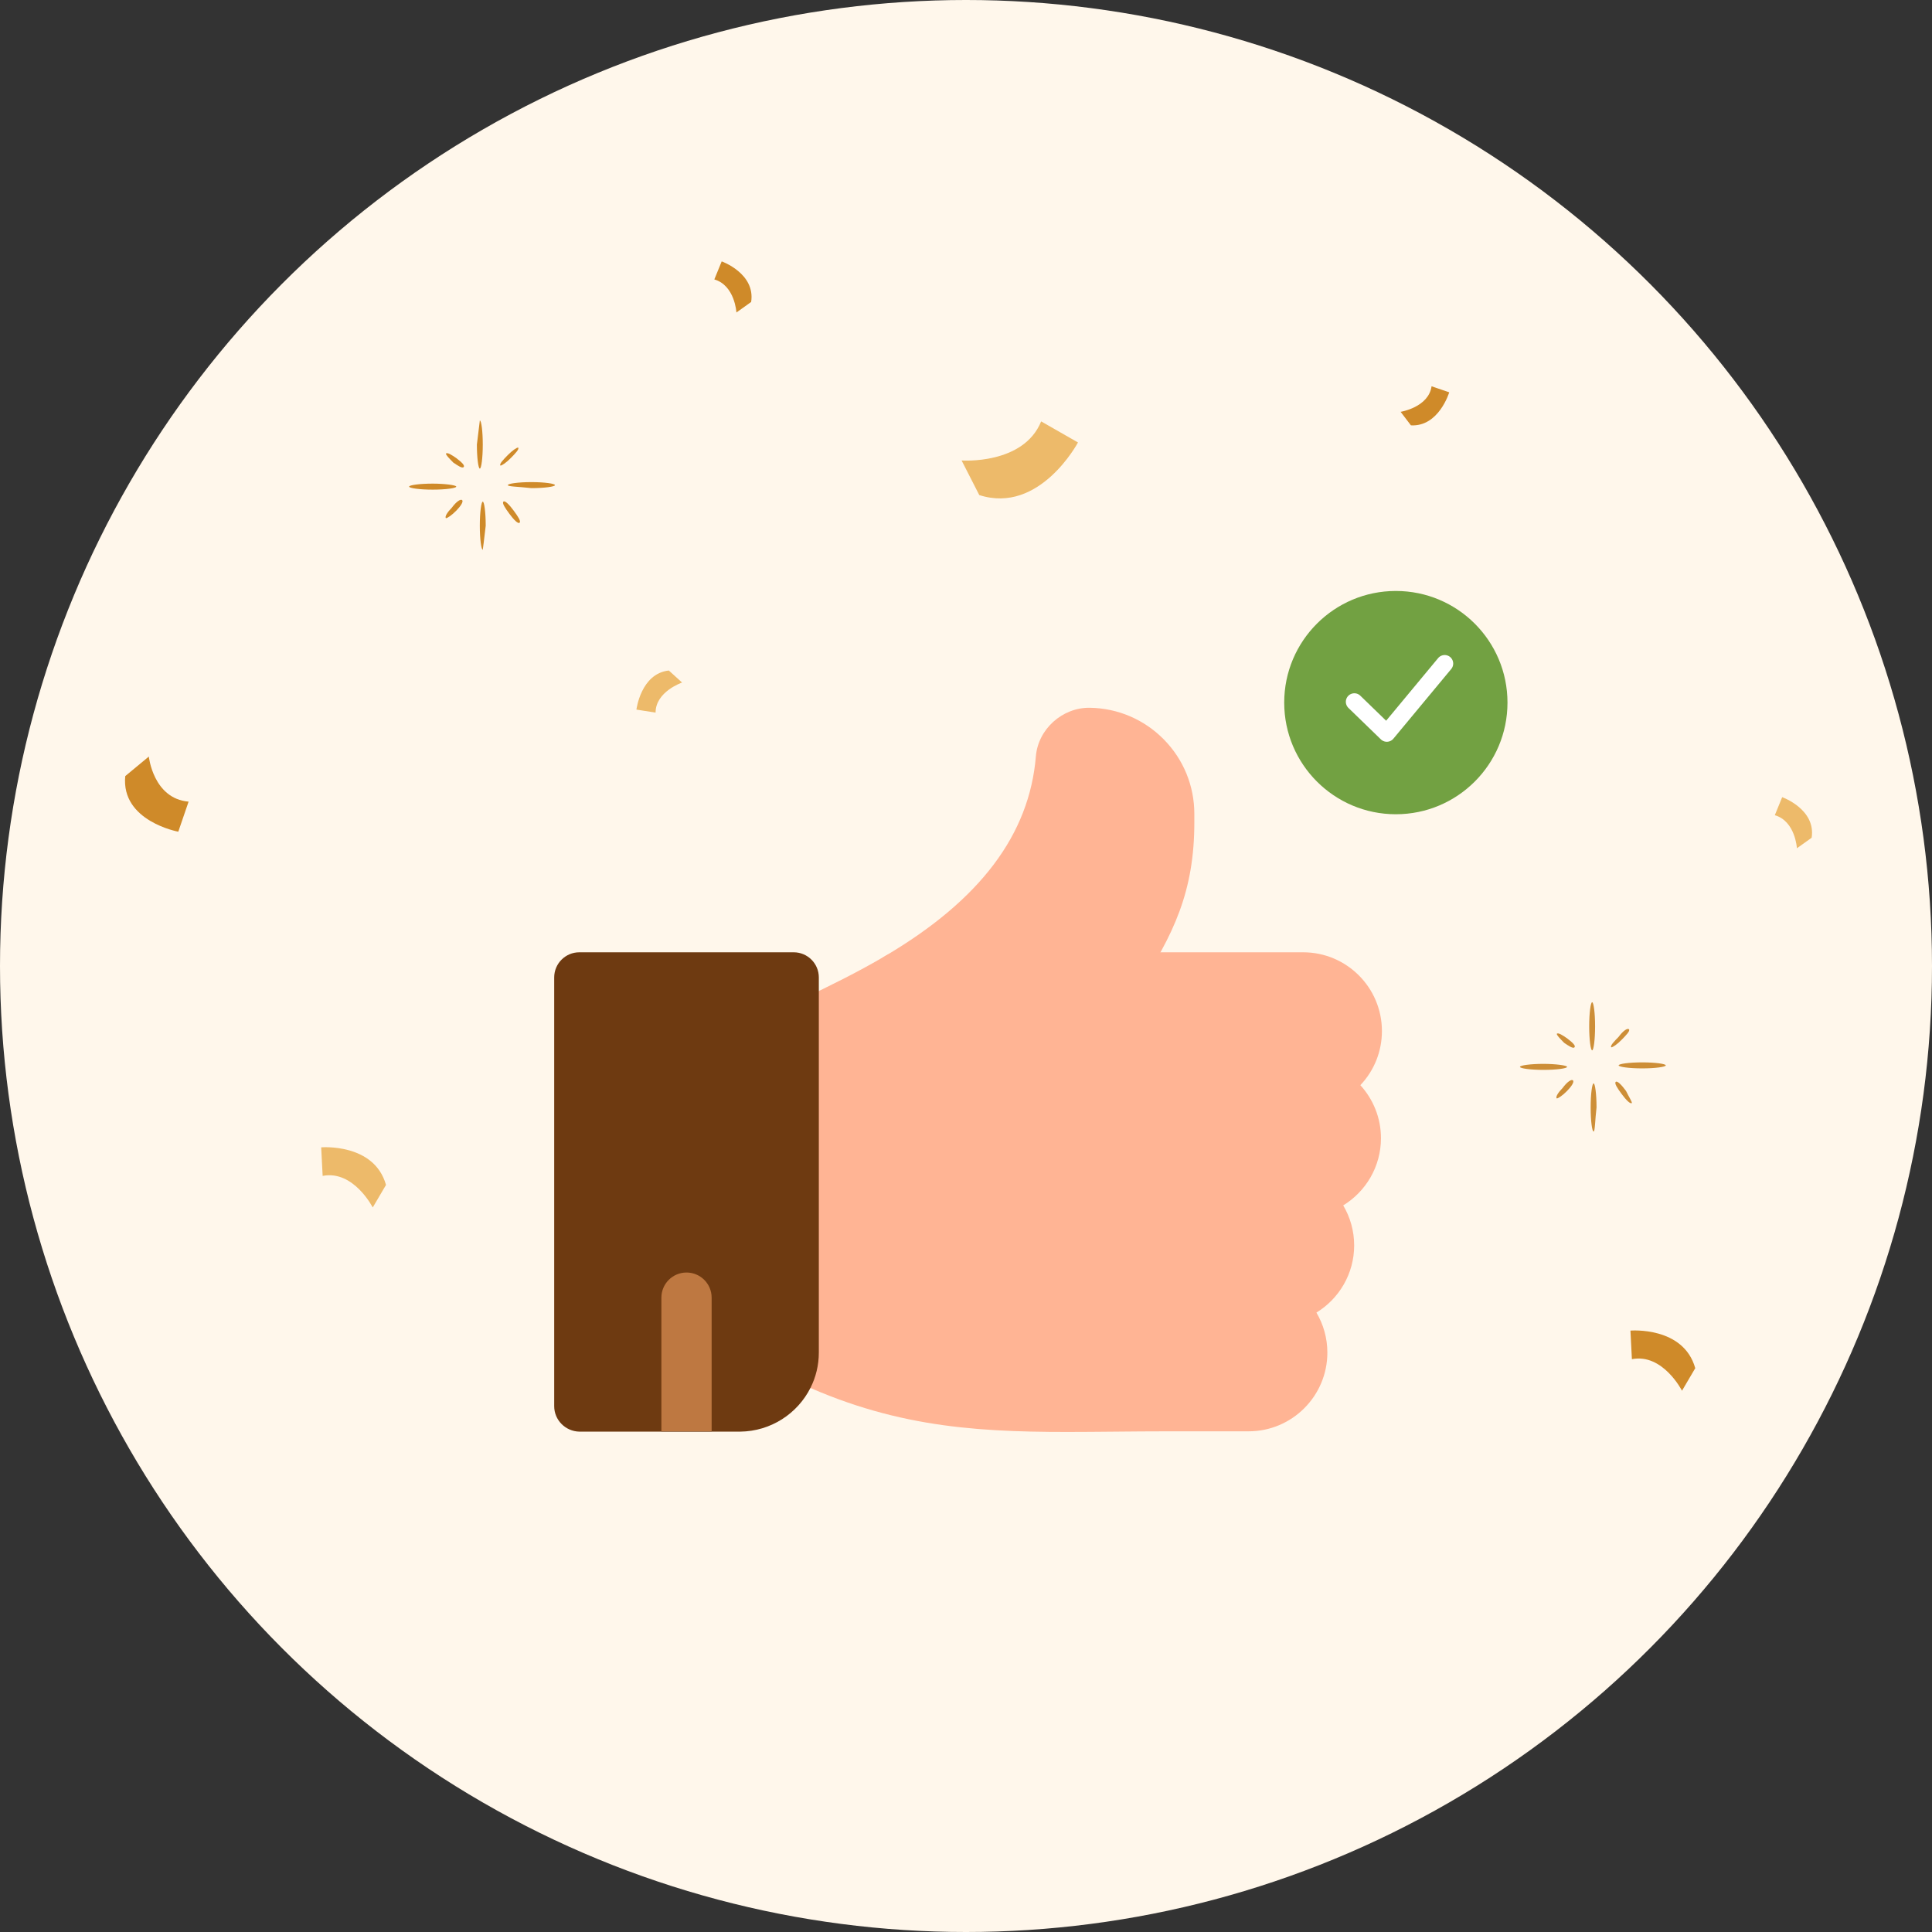 <svg width="170" height="170" viewBox="0 0 170 170" fill="none" xmlns="http://www.w3.org/2000/svg">
<rect x="0" y="0" width="170" height="170" fill="#333333" stroke="none"/>
<circle cx="85" cy="85" r="85" fill="#FFF7EB"/>
<path d="M149.168 120.389C148.131 116.686 143.465 117.082 143.465 117.082L143.594 119.595C146.317 119.066 148.002 122.373 148.002 122.373L149.168 120.389Z" fill="#CF8A29"/>
<path d="M33.965 104.263C32.928 100.56 28.261 100.957 28.261 100.957L28.391 103.469C31.113 102.94 32.798 106.247 32.798 106.247L33.965 104.263Z" fill="#EDBA6A"/>
<path d="M86.168 43.561C91.483 45.28 94.853 38.932 94.853 38.932L91.613 37.08C90.057 40.916 84.613 40.519 84.613 40.519L86.168 43.561Z" fill="#EDBA6A"/>
<path d="M58.852 59C56.389 59.264 56 62.439 56 62.439L57.685 62.703C57.685 60.852 60.018 60.058 60.018 60.058L58.852 59Z" fill="#EDBA6A"/>
<path d="M159.41 73.715C159.798 71.202 156.817 70.144 156.817 70.144L156.169 71.731C157.984 72.26 158.113 74.641 158.113 74.641L159.41 73.715Z" fill="#EDBA6A"/>
<path d="M66.095 26.571C66.484 24.058 63.503 23 63.503 23L62.855 24.587C64.669 25.116 64.799 27.497 64.799 27.497L66.095 26.571Z" fill="#CF8A29"/>
<path d="M11.021 68.29C10.633 72.257 15.688 73.183 15.688 73.183L16.595 70.538C13.484 70.274 13.095 66.571 13.095 66.571L11.021 68.29Z" fill="#CF8A29"/>
<path d="M124.15 37.428C126.613 37.561 127.52 34.519 127.52 34.519L125.965 33.99C125.706 35.841 123.243 36.238 123.243 36.238L124.15 37.428Z" fill="#CF8A29"/>
<path d="M137.891 93.876C137.891 94.009 136.984 94.141 135.817 94.141C134.651 94.141 133.743 94.009 133.743 93.876C133.743 93.744 134.651 93.612 135.817 93.612C136.854 93.612 137.891 93.744 137.891 93.876Z" fill="#CD8E37"/>
<path d="M140.096 88.189C140.225 88.189 140.355 89.115 140.355 90.306C140.355 91.496 140.225 92.422 140.096 92.422C139.966 92.422 139.836 91.496 139.836 90.306C139.836 89.115 139.966 88.189 140.096 88.189Z" fill="#CD8E37"/>
<path d="M142.427 93.744C142.427 93.612 143.335 93.48 144.501 93.48C145.668 93.48 146.575 93.612 146.575 93.744C146.575 93.876 145.668 94.009 144.501 94.009C143.335 94.009 142.427 93.876 142.427 93.744Z" fill="#CD8E37"/>
<path d="M140.223 99.564C140.093 99.564 139.964 98.638 139.964 97.447C139.964 96.257 140.093 95.331 140.223 95.331C140.353 95.331 140.482 96.257 140.482 97.447C140.353 98.505 140.353 99.564 140.223 99.564Z" fill="#CD8E37"/>
<path d="M143.594 97.051C143.465 97.183 143.076 96.786 142.687 96.257C142.298 95.728 142.039 95.331 142.168 95.199C142.298 95.067 142.687 95.463 143.076 95.993C143.335 96.522 143.594 96.918 143.594 97.051Z" fill="#CD8E37"/>
<path d="M143.335 90.57C143.464 90.702 143.076 91.099 142.687 91.496C142.298 91.893 141.909 92.157 141.779 92.157C141.65 92.025 142.039 91.628 142.427 91.231C142.816 90.702 143.205 90.438 143.335 90.57Z" fill="#CD8E37"/>
<path d="M138.539 92.157C138.41 92.29 138.021 92.025 137.632 91.76C137.243 91.364 136.984 91.099 136.984 90.967C137.114 90.835 137.502 91.099 137.891 91.364C138.41 91.76 138.669 92.025 138.539 92.157Z" fill="#CD8E37"/>
<path d="M138.408 95.067C138.538 95.199 138.279 95.596 137.89 95.993C137.501 96.389 137.112 96.654 136.982 96.654C136.853 96.522 137.112 96.125 137.501 95.728C137.89 95.199 138.279 94.935 138.408 95.067Z" fill="#CD8E37"/>
<path d="M40.148 42.819C40.148 42.951 39.241 43.084 38.074 43.084C36.907 43.084 36 42.951 36 42.819C36 42.687 36.907 42.555 38.074 42.555C39.111 42.555 40.148 42.687 40.148 42.819Z" fill="#CF8A29"/>
<path d="M42.221 37C42.351 37 42.48 37.926 42.48 39.116C42.48 40.306 42.351 41.232 42.221 41.232C42.092 41.232 41.962 40.306 41.962 39.116C42.092 38.058 42.221 37 42.221 37Z" fill="#CF8A29"/>
<path d="M44.684 42.687C44.684 42.555 45.591 42.422 46.758 42.422C47.924 42.422 48.832 42.555 48.832 42.687C48.832 42.819 47.924 42.951 46.758 42.951C45.591 42.819 44.684 42.819 44.684 42.687Z" fill="#CF8A29"/>
<path d="M42.48 48.374C42.35 48.374 42.22 47.448 42.22 46.258C42.22 45.067 42.35 44.142 42.48 44.142C42.609 44.142 42.739 45.067 42.739 46.258C42.609 47.448 42.48 48.374 42.48 48.374Z" fill="#CF8A29"/>
<path d="M45.721 45.993C45.592 46.126 45.203 45.729 44.814 45.2C44.425 44.671 44.166 44.274 44.295 44.142C44.425 44.01 44.814 44.406 45.203 44.935C45.592 45.464 45.851 45.861 45.721 45.993Z" fill="#CF8A29"/>
<path d="M45.591 39.381C45.72 39.513 45.331 39.91 44.943 40.306C44.554 40.703 44.165 40.968 44.035 40.968C43.906 40.835 44.294 40.439 44.683 40.042C45.072 39.645 45.461 39.381 45.591 39.381Z" fill="#CF8A29"/>
<path d="M40.795 41.1C40.665 41.232 40.276 40.968 39.887 40.703C39.498 40.306 39.239 40.042 39.239 39.91C39.369 39.777 39.758 40.042 40.147 40.306C40.665 40.703 40.924 40.968 40.795 41.1Z" fill="#CF8A29"/>
<path d="M40.665 44.01C40.795 44.142 40.535 44.538 40.147 44.935C39.758 45.332 39.369 45.596 39.239 45.596C39.11 45.464 39.369 45.068 39.758 44.671C40.147 44.142 40.535 43.877 40.665 44.01Z" fill="#CF8A29"/>
<path d="M98.165 88.215H79.045C78.048 88.215 77.175 87.549 76.912 86.588C76.65 85.626 77.062 84.608 77.92 84.101C86.251 79.179 90.578 73.436 91.149 66.546C91.348 64.155 93.478 62.245 95.895 62.277C98.362 62.316 100.674 63.305 102.405 65.061C104.137 66.82 105.091 69.147 105.092 71.617C105.092 71.617 105.092 71.617 105.092 71.617V72.36C105.092 78.391 103.306 82.237 100.01 87.223C99.6 87.843 98.908 88.215 98.165 88.215Z" fill="#FFB494"/>
<path d="M121.598 90.721C121.598 86.901 118.491 83.794 114.671 83.794H79.044C78.648 83.794 78.26 83.9 77.919 84.102C75.418 85.58 72.893 86.798 70.864 87.776C70.157 88.117 69.488 88.439 68.88 88.743C68.131 89.118 67.658 89.883 67.658 90.721V119.017C67.658 119.855 68.131 120.62 68.88 120.994C77.813 125.46 85.238 126 93.896 126C95.237 126 96.609 125.987 98.019 125.974C99.578 125.959 101.191 125.944 102.881 125.944H109.87C113.689 125.944 116.797 122.837 116.797 119.017C116.797 117.733 116.445 116.529 115.834 115.497C117.824 114.279 119.155 112.085 119.155 109.585C119.155 108.301 118.803 107.097 118.192 106.065C120.182 104.847 121.513 102.652 121.513 100.153C121.513 98.356 120.825 96.718 119.7 95.486C120.925 94.194 121.598 92.509 121.598 90.721Z" fill="#FFB494"/>
<path d="M62.618 114.329V125.972H58.197V114.329C58.197 113.109 59.187 112.118 60.407 112.118C61.628 112.118 62.618 113.109 62.618 114.329Z" fill="#73C3FF"/>
<path d="M62.618 114.329V125.972H58.197V114.329C58.197 113.109 59.187 112.118 60.407 112.118C61.628 112.118 62.618 113.109 62.618 114.329Z" fill="#73C3FF"/>
<path d="M69.84 83.794H50.975C49.755 83.794 48.765 84.784 48.765 86.005V123.733C48.765 124.955 49.755 125.944 50.975 125.972H65.124C67.834 125.944 70.184 124.38 71.321 122.107C71.788 121.177 72.05 120.127 72.05 119.017V86.005C72.05 84.784 71.06 83.794 69.84 83.794Z" fill="#6E3A11"/>
<path d="M62.618 114.182V125.972H58.197V114.182C58.197 112.961 59.187 111.971 60.407 111.971C61.628 111.971 62.618 112.961 62.618 114.182Z" fill="#BE7841"/>
<path d="M122.823 71.647C128.248 71.647 132.646 67.249 132.646 61.823C132.646 56.398 128.248 52 122.823 52C117.398 52 113 56.398 113 61.823C113 67.249 117.398 71.647 122.823 71.647Z" fill="#72A142"/>
<path d="M119.172 61.752L122.028 64.52L127.12 58.387" stroke="white" stroke-width="1.5" stroke-linecap="round" stroke-linejoin="round"/>
</svg>
